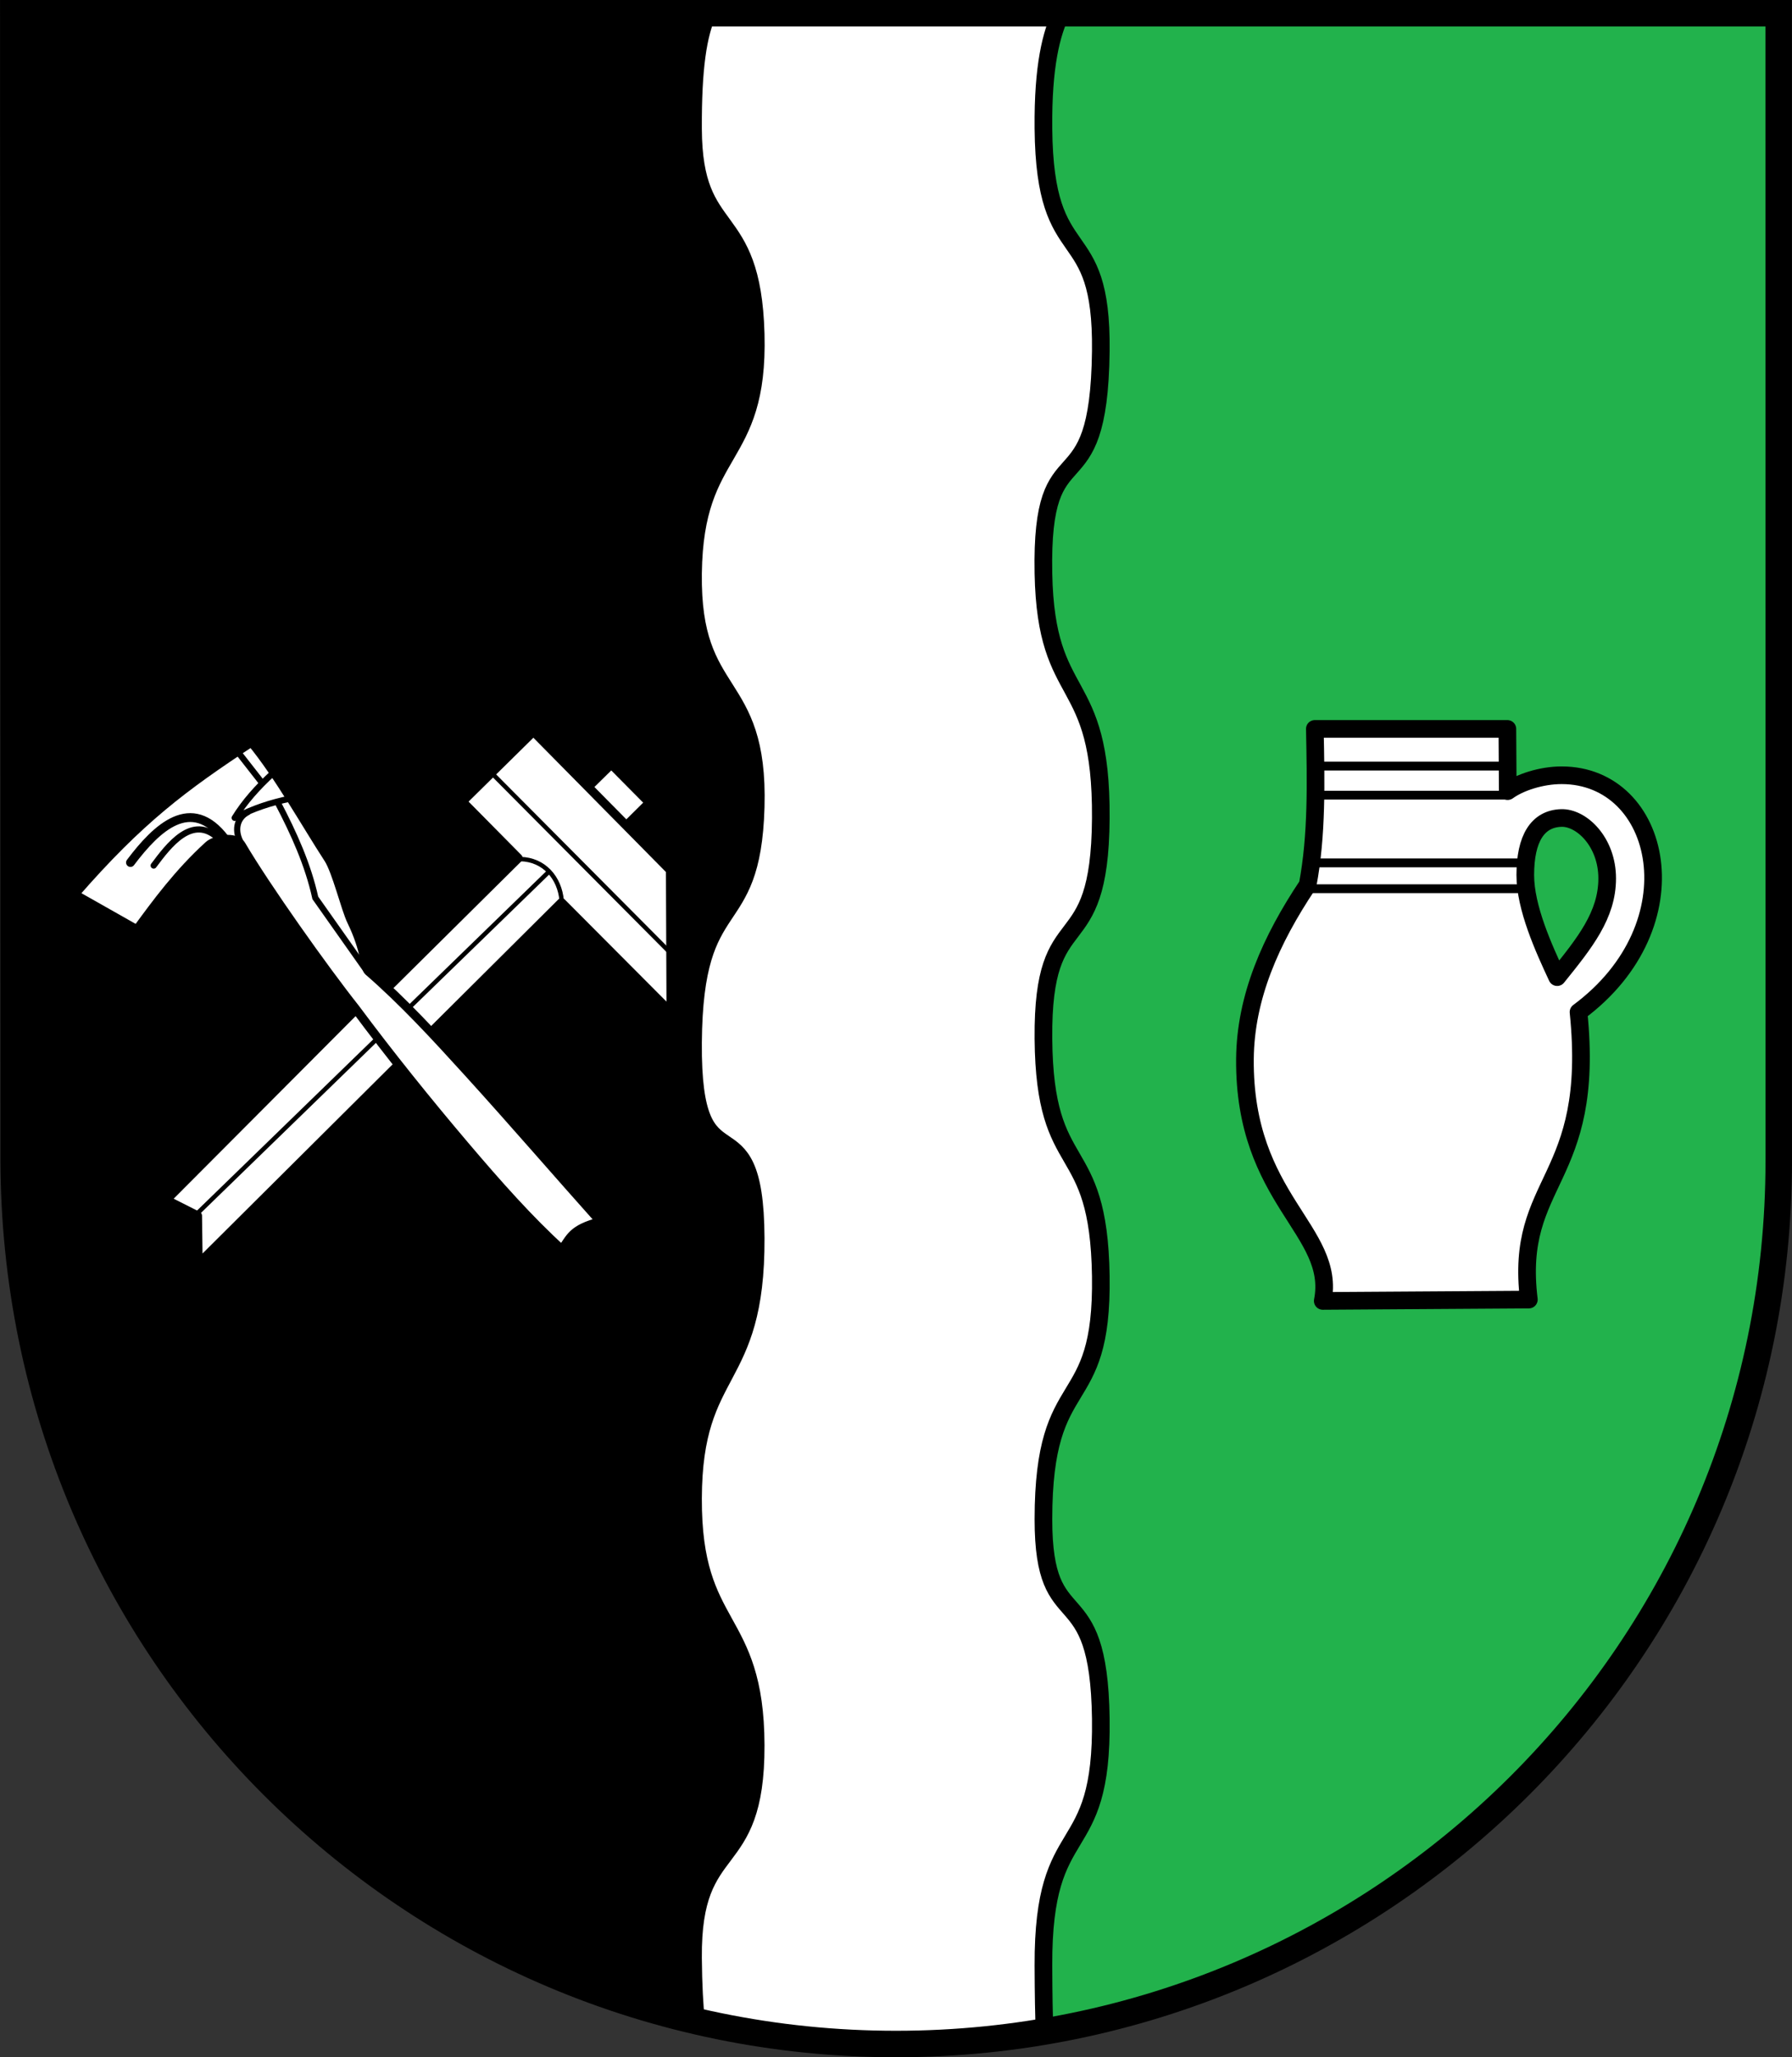 <svg xmlns="http://www.w3.org/2000/svg" width="719.313" height="825.594"><rect width="100%" height="100%" fill="#333333" stroke="none"/><path d="M334.286 176.31H-20.045v460.63c0 196.937 158.83 354.331 354.33 354.331" style="fill:#000;fill-opacity:1;fill-rule:nonzero;stroke:none;display:inline" transform="translate(25.375 -171)"/><path d="M334.286 991.271c195.501 0 354.387-159.449 354.361-354.33l-.061-460.63h-354.3" style="fill:#22b24c;fill-opacity:1;fill-rule:nonzero;stroke:none;display:inline" transform="translate(25.375 -171)"/><path d="M258.676 176.322c-3.81 8.53-5.992 21.589-5.875 46.438.214 45.47 23.77 30.086 25.156 82.312 1.386 52.226-24.491 44.254-25.156 96.031-.665 51.778 26.648 40.694 25.156 93.75-1.491 53.057-24.664 31.632-25.156 94.5-.492 62.869 24.887 18.68 25.156 78.5.27 59.82-24.964 50.522-25.156 104.438-.192 53.916 24.999 45.888 25.156 99.094.158 53.205-25.566 35.518-25.156 85.343.09 11.028.566 19.137 1.219 25.375 25.802 6 52.696 9.157 80.281 9.157 20.314 0 40.221-1.701 59.625-5-.266-6.15-.426-14.598-.469-26.47-.22-60.839 23.83-40.069 23.031-99.093-.798-59.024-23.049-31.161-23.03-80.031.022-61.065 23.881-40.892 23.03-97.563-.85-56.67-22.547-38.535-23.03-95.25-.485-56.714 22.634-28.943 23.03-88.437.397-59.494-22.003-44.801-23.03-98.313-1.16-60.38 22.262-23.402 23.03-89.187.635-54.355-22.489-31.154-23.03-89.313-.238-25.483 3.23-38.099 7.062-46.281z" style="fill:#fff;stroke:#000;stroke-width:7.087;stroke-linecap:round;stroke-linejoin:round;stroke-miterlimit:4;stroke-opacity:1;stroke-dasharray:none" transform="translate(25.375 -171)"/><path d="M502.404 463.51h77.28l.156 24.966c4.736-3.47 13.417-6.36 21.624-6.36 40.477.006 54.022 60.055 6.78 95.037 7.006 68.446-25.865 66.869-19.936 115.374l-82.724.539c5.526-28.394-31.687-40.493-31.237-97.038.198-24.953 10.459-47.897 25.18-69.916 3.771-19.93 3.311-41.27 2.877-62.602z" style="fill:#fff;stroke:#000;stroke-width:7.087;stroke-linecap:round;stroke-linejoin:round;stroke-miterlimit:4;stroke-opacity:1" transform="translate(25.375 -171)"/><path d="M619.752 523.519c0 14.734-9.008 25.87-20.075 39.613-5.409-11.588-12.8-27.843-12.8-40.96 0-14.734 4.971-22.591 14.417-22.906 8.103-.269 18.458 9.52 18.458 24.253z" style="fill:#22b24c;fill-opacity:1;stroke:#000;stroke-width:7.087;stroke-linecap:round;stroke-linejoin:round;stroke-miterlimit:4;stroke-opacity:1" transform="translate(25.375 -171)"/><path d="M503.07 478.434h76.8M579.87 490.106h-76.8" style="fill:none;stroke:#000;stroke-width:3.543;stroke-linecap:round;stroke-linejoin:round;stroke-miterlimit:4;stroke-opacity:1" transform="translate(25.375 -171)"/><path d="M500.975 517.277h85.374m0 10.365h-87.501" style="fill:none;stroke:#000;stroke-width:3.543;stroke-linecap:round;stroke-linejoin:round;stroke-miterlimit:4;stroke-opacity:1" transform="translate(25.375 -171)"/><path d="m210.1 487.415 9.907-9.735 15.298 15.444-9.732 9.635z" style="fill:#fff;stroke:#000;stroke-width:3.543;stroke-linecap:round;stroke-linejoin:round;stroke-miterlimit:4;stroke-opacity:1;stroke-dasharray:none;display:inline" transform="translate(25.375 -171)"/><path d="m41.365 652.518 12.584 6.377.255 19.348 145.813-145.07 43.92 44.078-.236-57.037-54.96-55.664-28.535 28.12 22.45 22.713-53.29 52.807-12.266 8.344z" style="fill:#fff;stroke:#000;stroke-width:3.543;stroke-linecap:butt;stroke-linejoin:round;stroke-miterlimit:4;stroke-opacity:1;stroke-dasharray:none;display:inline" transform="translate(25.375 -171)"/><path d="m171.559 480.805 71.656 72.054M183.512 515.75c9.445.21 15.789 7.433 16.57 16.731M194.796 520.979 53.132 658.606" style="fill:none;stroke:#000;stroke-width:1.772;stroke-linecap:butt;stroke-linejoin:miter;stroke-miterlimit:4;stroke-opacity:1;stroke-dasharray:none;display:inline" transform="translate(25.375 -171)"/><path d="M200.14 672.428c3.431-4.457 3.827-8.227 15.555-11.176-17.068-19.078-35.08-39.974-53.27-59.987-13.065-14.374-25.943-28.386-39.918-40.513-1.473-1.278-.996-8.156-6.765-20.03-2.497-5.14-6.02-20.072-9.337-25.166-8.842-13.582-20-33.571-30.847-46.72-27.166 17.902-44.694 30.835-71.018 61.071l25.037 14.168c7.84-10.724 16.653-22.756 28.784-33.808 2.549-2.321 10.823-4.063 13.17-.06 9.81 16.737 33.413 49.963 45.713 65.462 13.68 18.422 29.082 37.537 43.854 54.94 13.365 15.748 26.076 30.06 39.042 41.82z" style="fill:#fff;stroke:#000;stroke-width:3.543;stroke-linecap:butt;stroke-linejoin:round;stroke-miterlimit:4;stroke-opacity:1;stroke-dasharray:none;display:inline" transform="translate(25.375 -171)"/><path d="M36.31 518.354c5.851-7.816 15.659-21.18 26.314-10.568M121.843 560.592l-20.652-29.269c-2.931-13.328-8.6-25.874-15.064-38.193" style="fill:none;stroke:#000;stroke-width:2.48;stroke-linecap:round;stroke-linejoin:miter;stroke-miterlimit:4;stroke-opacity:1;stroke-dasharray:none;display:inline" transform="translate(25.375 -171)"/><path d="M26.993 517.137c10.65-14.167 24.478-27.132 37.877-9.534" style="fill:none;stroke:#000;stroke-width:3.543;stroke-linecap:round;stroke-linejoin:miter;stroke-miterlimit:4;stroke-opacity:1;stroke-dasharray:none;display:inline" transform="translate(25.375 -171)"/><path d="M70.999 508.576c-2.403-4.904-.982-9.637 3.102-11.668M79.85 485.214l-9.564-12.243" style="fill:none;stroke:#000;stroke-width:2.48;stroke-linecap:round;stroke-linejoin:miter;stroke-miterlimit:4;stroke-opacity:1;stroke-dasharray:none;display:inline" transform="translate(25.375 -171)"/><path d="M91.438 491.412c-8.433 1.738-15.115 3.997-22.606 7.8 3.87-6.277 9.137-12.285 15.602-18.157" style="fill:none;stroke:#000;stroke-width:2.48;stroke-linecap:round;stroke-linejoin:round;stroke-miterlimit:4;stroke-opacity:1;stroke-dasharray:none;display:inline" transform="translate(25.375 -171)"/><path d="m688.616 636.94-.03-460.63H-20.045l.161 459.835c.177 196.937 159.288 355.126 354.17 355.126s354.33-158.053 354.33-354.33z" style="fill:none;stroke:#000;stroke-width:10.63;stroke-linecap:square;stroke-linejoin:miter;stroke-miterlimit:4;stroke-opacity:1;stroke-dasharray:none;display:inline" transform="translate(25.375 -171)"/></svg>